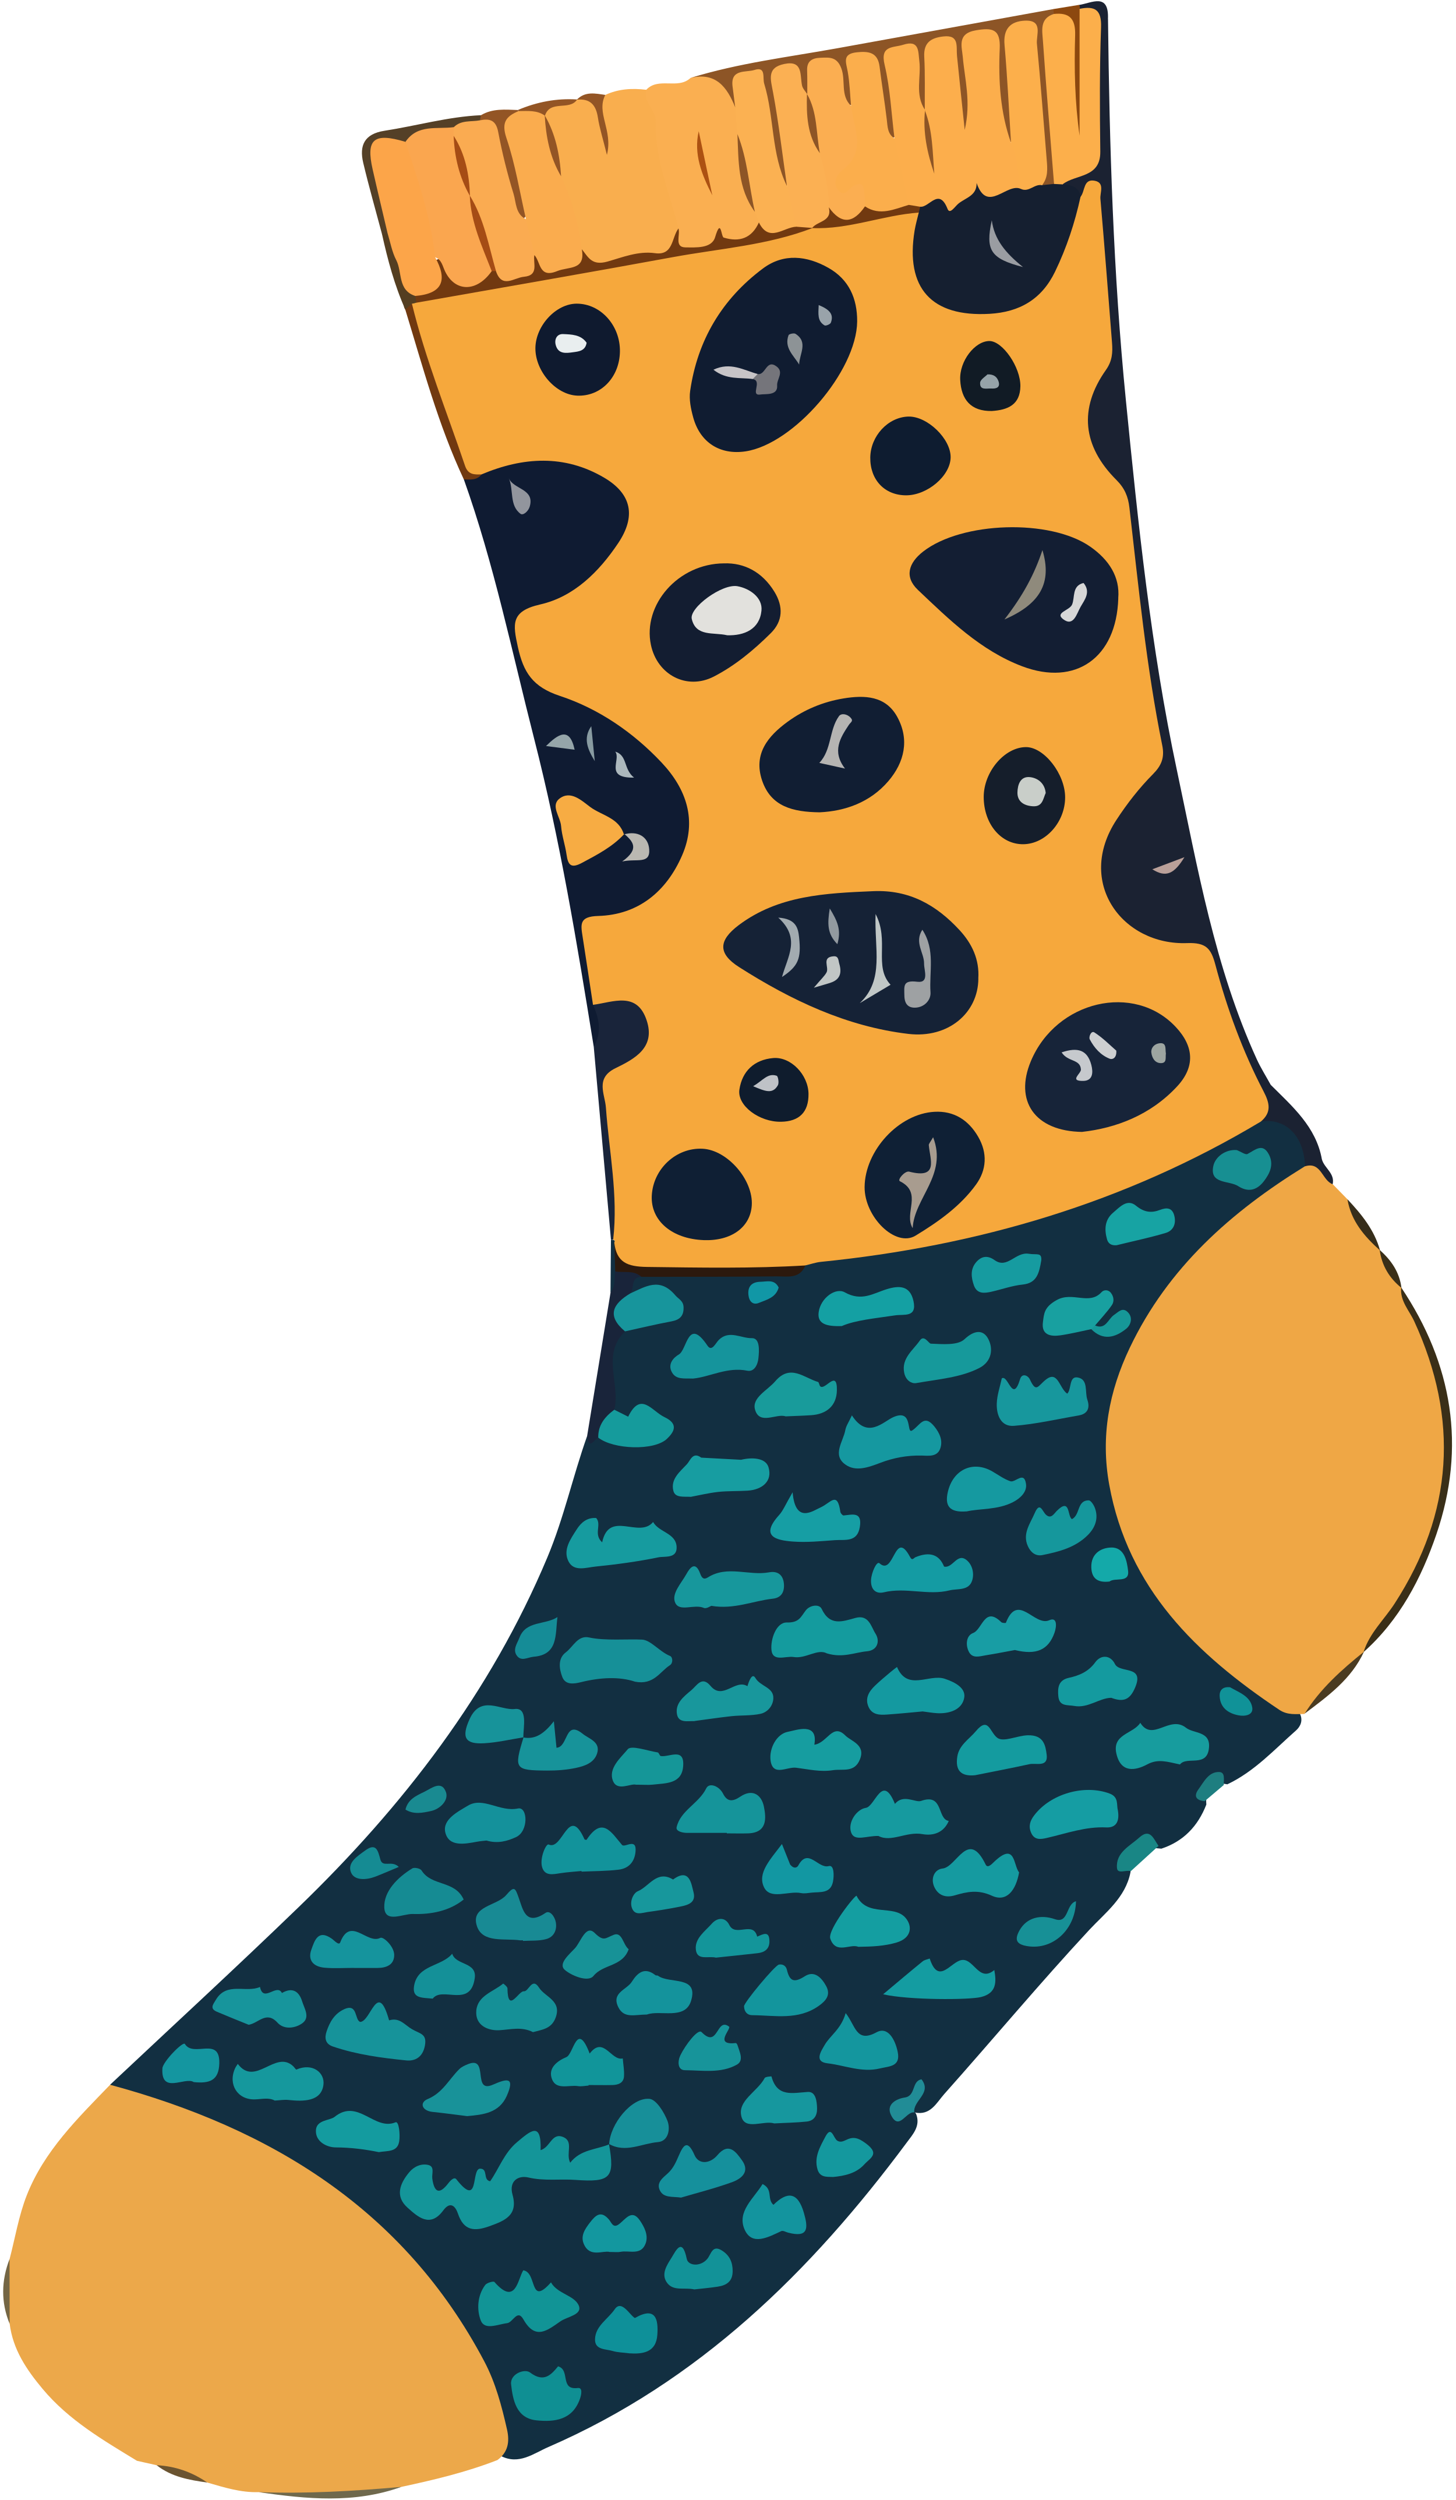 <svg width="272" height="467" viewBox="0 0 272 467" fill="none" xmlns="http://www.w3.org/2000/svg">
<path d="M20.57 389.4C32.32 378.36 44.19 367.44 55.78 356.24C75.32 337.37 91.64 316.19 102.25 290.91C105.34 283.54 107.01 275.78 109.66 268.3C110.56 268.48 111.37 267.86 112.27 267.98C115.8 268.77 119.31 269.27 122.74 267.14C120.94 262.82 115.49 268.17 114.09 263.53C112.98 258.18 111.84 252.82 116 248.11C118.58 245.96 122.17 246.06 125.03 244.47C123.34 240.64 119.55 243.51 117.47 241.52C116.61 238.75 117.86 237.45 120.51 237.11C127.99 236.95 135.47 237.05 142.94 237.05C145.48 237.05 147.93 236.94 149.99 235.2C153.89 232.89 158.37 233.51 162.58 232.83C186.99 228.89 210.36 222 231.8 209.34C232.8 208.75 233.85 208.26 234.99 207.98C241.38 207.29 245.42 211.36 244.93 217.97C239.75 223.87 232.45 227.23 227 232.85C216.58 243.6 208.22 255.35 208.59 271.2C208.87 283.17 213.61 293.37 221.51 302.23C227.75 309.22 235.32 314.61 242.83 320.07C243.45 321.32 242.99 322.45 242.11 323.23C238.03 326.83 234.32 330.91 229.28 333.29C226.16 332.66 225.14 334.23 225.36 337.07C223.8 341.08 221.11 343.94 216.96 345.31C212.22 344.83 211.36 345.48 211.19 349.71C210.27 354.46 206.47 357.28 203.5 360.47C194.21 370.47 185.48 380.95 176.41 391.13C174.93 392.8 173.83 395.2 170.89 394.59C169.91 393.94 170.25 392.98 170.31 392.09C170.11 392.34 169.84 392.54 169.72 392.81C169.11 394.21 170.68 394.12 171.13 394.82C172.03 397.1 170.54 398.66 169.38 400.22C151.47 424.35 130.5 444.9 102.45 457.07C99.64 458.29 96.95 460.48 93.56 458.74C91.85 442.46 83.38 429.66 71.89 418.87C59.38 407.12 44.9 398.36 28.27 393.45C25.47 392.62 22.3 392.32 20.56 389.39L20.57 389.4Z" fill="#122F41"/>
<path d="M92.87 459.53C87.07 461.79 81.04 463.22 74.98 464.52C66.16 466.44 57.26 466.45 48.33 465.5C45 465.61 41.87 464.62 38.73 463.71C35.68 462.32 32.36 461.71 29.26 460.47C28.04 460.2 26.81 459.92 25.59 459.65C19.25 455.78 12.84 452.06 7.96 446.22C4.94 442.6 2.41 438.86 1.81 434.07C1 430.04 1.02 426.01 1.79 421.98C2.83 418 3.5 413.88 4.99 410.08C8.23 401.79 14.53 395.66 20.57 389.41C50.61 397.53 75.46 412.66 90.48 441.09C92.59 445.09 93.73 449.43 94.72 453.81C95.24 456.13 94.91 458.08 92.88 459.54L92.87 459.53Z" fill="#ECA84A"/>
<path d="M110.92 195.52C107.79 176.21 104.63 156.89 99.77 137.92C95.63 121.73 92.29 105.33 86.65 89.54C87.25 88.32 88.43 87.73 89.45 86.97C95.4 83.89 101.8 84 108.01 85.3C119.03 87.6 121.96 96.93 114.71 105.55C111.44 109.44 107.49 112.4 102.77 114.37C100.91 115.15 98.06 115.33 98.48 118.35C98.95 121.71 98.75 125.6 102.96 127.07C108.05 128.84 112.52 131.75 116.99 134.66C120.5 136.95 123.65 139.69 126.26 142.96C134.23 152.95 130.23 166.08 117.63 171.52C110.58 174.56 110.56 174.57 111.9 182.07C112.22 183.88 112.52 185.68 112.71 187.5C113.32 190.44 114.93 193.62 110.91 195.51L110.92 195.52Z" fill="#0F1B32"/>
<path d="M206.99 3.56C207.26 27.34 207.97 51.06 210.33 74.77C212.63 97.93 215.01 121.05 219.85 143.82C223.74 162.12 226.92 180.66 234.79 197.87C235.54 199.51 236.52 201.05 237.39 202.64C241.44 206.68 245.85 210.46 246.94 216.52C247.37 218.19 249.42 219.15 248.96 221.2C246.28 221.56 245 219.76 243.79 217.85C243.64 212.23 240.19 208.74 235.54 209.5C232.74 199.92 227.77 191.12 225.35 181.4C224.84 179.35 223.44 178.45 221.37 178.29C219.55 178.15 217.75 177.8 215.99 177.25C205.22 173.87 200.94 163.18 206.44 153.33C207.74 151 208.99 148.54 210.91 146.74C214.89 142.99 215.41 138.84 214.26 133.65C211.86 122.77 211.05 111.62 209.81 100.56C209.34 96.34 208.33 92.56 205.49 89.16C200.58 83.27 200.7 76.57 203.82 69.96C205.07 67.31 206.06 64.78 205.71 61.88C204.83 54.62 204.4 47.32 203.82 40.03C203.7 38.52 203.4 37.45 201.75 37.2C200.29 36.59 198.86 35.94 198.45 34.19C205.13 29.57 203.76 22.58 203.79 16.01C203.81 12.88 203.76 9.76 203.79 6.63C203.81 4.89 203.59 3.35 201.92 2.39C201.56 1.96 201.44 1.47 201.56 0.93C203.98 0.56 207.19 -1.44 206.98 3.58L206.99 3.56Z" fill="#1B2232"/>
<path d="M113.08 17.73C115.53 16.59 118.1 16.45 120.73 16.77C122.19 17.49 123.22 18.83 123.31 20.26C123.82 28.1 127.31 35.34 127.77 43.18C127.04 46.94 124.9 48.95 120.92 49.05C118.28 49.12 115.72 49.96 113.1 50.34C110.5 50.72 108.97 49.78 107.74 47.77C105.85 42.94 105.01 37.8 103.35 32.9C103.24 29.23 101.77 25.85 101.08 22.3C101.04 21.8 101.12 21.32 101.29 20.85C102.74 18.01 105.82 19.85 107.83 18.59L107.76 18.62C110.36 17.12 111.48 18.78 112.03 20.86C112.51 22.67 112.68 24.55 113.5 25.83C113.39 23.33 109.85 20.84 113.09 17.73H113.08Z" fill="#F9AE4E"/>
<path d="M126.74 42.67C125.14 36.06 122.27 29.71 122.5 22.74C122.57 20.5 120.1 19.11 120.73 16.77C123.03 14.32 126.65 16.79 129.01 14.55C133.26 13.29 136.93 13.41 138.52 18.53C139.39 20.61 139.75 22.78 139.67 25.02C139.03 30.03 140.14 34.75 142.1 39.33C142.61 40.29 142.78 41.29 142.53 42.36C141.12 46.16 138.3 47.27 135.24 44.91C133.4 43.49 134.3 45.1 133.98 45.47C132.3 47.39 130.05 48.09 127.78 47.28C125.56 46.48 126.07 44.46 126.74 42.68V42.67Z" fill="#FAAF51"/>
<path d="M137.36 20.07C135.85 16.31 133.76 13.42 129.02 14.55C137.97 11.78 147.25 10.67 156.43 9.01C169.89 6.58 183.35 4.13 196.81 1.69C197.15 2.18 197.31 2.72 197.3 3.32C196.07 11.26 197.96 19.08 198.27 26.96C198.37 29.62 198.9 32.22 197.2 34.58C196.5 35.14 195.72 35.24 194.89 34.92C192.87 30.98 193.03 26.64 192.8 22.41C192.53 17.36 191.66 12.4 190.95 7.37C189.36 10.68 189.8 14.03 190.23 17.41C190.62 20.49 191.41 23.67 189.2 26.48C186.12 26.98 186.27 24.44 185.97 22.72C185.3 18.97 184.78 15.19 184.75 11.36C184.75 10.17 185.09 8.18 183.15 8.41C181.45 8.61 181.84 10.51 181.99 11.74C182.34 14.54 182.89 17.33 182.58 20.15C182.39 21.89 182.49 24.4 180.18 24.4C178.29 24.4 178.13 22.06 177.98 20.45C177.65 17.02 177.33 13.6 176.14 9.24C173.85 13.16 175.52 16.93 173.75 19.87C173.47 20.28 173.11 20.59 172.68 20.82C170.05 20.28 170.32 18.04 170.01 16.17C169.73 14.46 170.19 12.59 168.76 10.6C166.71 13.08 167.86 15.46 168.02 17.69C168.21 20.43 169.25 23.24 167.03 25.67C164.17 25.77 164.38 23.37 163.84 21.66C162.94 18.74 163.33 15.49 161.45 12.02C159.79 14.66 161.18 17.72 159.17 19.54C156.68 20.29 156.71 18.15 156.1 16.81C155.52 15.54 155.68 13.5 153.9 13.45C152.38 13.4 152.6 15.43 151.88 16.43C151.6 16.83 151.32 17.22 150.93 17.52C148.72 18.21 148.64 15.54 146.76 15C145.81 19.26 147.59 23.22 147.92 27.27C148.13 29.83 149.15 32.46 146.97 34.71C143.54 34.27 143.98 31.27 143.36 29.07C142.18 24.84 142.63 20.2 140.38 16.13C138.23 16.8 138.66 19.07 137.36 20.05V20.07Z" fill="#8D5526"/>
<path d="M110.92 195.52C112.46 192.89 111.96 190.29 110.78 187.7C114.46 184.6 117.57 184.42 120.41 187.14C123.38 190 124.03 194.76 120.54 197.3C114.99 201.34 114.77 206.13 115.6 212.1C116.17 216.18 116.92 220.32 116.76 224.5C116.68 226.66 116.85 228.85 115.59 230.79C115.22 231.26 114.73 231.53 114.14 231.61C113.07 219.58 111.99 207.55 110.92 195.52Z" fill="#19243A"/>
<path d="M111.76 268.53C111.02 268.8 110.08 271 109.67 268.3C111.13 259.34 112.59 250.39 114.06 241.43C114.68 239.95 113.64 238.07 115.18 236.81C117.19 236.12 119.17 235.49 119.84 238.49C117.73 238.57 118.56 240.61 117.77 241.57C117.25 243.91 116.78 246.26 116.77 248.68C112.27 253.03 115.95 258.51 114.76 263.32C114.74 265.62 113.83 267.41 111.76 268.53Z" fill="#19243A"/>
<path d="M71.36 43.72C70.18 39.28 68.91 34.86 67.85 30.39C67.09 27.15 68.09 25.01 71.8 24.43C77.81 23.5 83.7 21.8 89.82 21.52C90.14 22 90.14 22.47 89.82 22.95C88.52 24.37 86.72 24.62 84.97 24.98C81.98 25.76 78.86 26.05 75.98 27.29C70.75 28.28 70.87 28.33 71.64 33.65C72.14 37.06 74.73 40.32 72.61 43.97C72.13 44.15 71.71 44.05 71.34 43.72H71.36Z" fill="#544027"/>
<path d="M89.95 88.63C89.08 89.74 87.85 89.58 86.65 89.55C81.87 79.37 78.99 68.54 75.72 57.85C75.07 56.81 75.72 56.5 76.59 56.32C79.02 57.69 79.44 60.27 80.22 62.58C83.19 71.37 85.91 80.25 89.95 88.64V88.63Z" fill="#713910"/>
<path d="M196.87 2.61C196.83 2.31 196.81 2 196.81 1.69C198.4 1.43 199.99 1.17 201.58 0.91C201.75 1.14 201.78 1.39 201.68 1.65C203.15 2.94 203.72 4.6 203.74 6.52C203.77 11.5 203.8 16.47 203.73 21.45C203.7 23.48 203.47 26.28 201.4 26.38C199.17 26.49 198.93 23.67 198.8 21.69C198.59 18.38 198.6 15.05 198.73 11.74C198.86 8.51 198.25 5.5 196.87 2.61Z" fill="#8C480F"/>
<path d="M89.67 22.47C89.72 22.16 89.77 21.84 89.83 21.53C92 20.22 94.39 20.47 96.76 20.55C96.85 20.78 96.95 21 97.05 21.23C95.83 25.43 97.49 29.31 98.3 33.31C98.81 35.8 100.1 38.4 97.89 40.77C94.54 40.51 94.64 37.57 93.9 35.42C92.42 31.13 92.27 26.42 89.68 22.49L89.67 22.47Z" fill="#935525"/>
<path d="M76.94 56.73C76.54 57.1 76.13 57.47 75.73 57.84C73.7 53.31 72.43 48.55 71.36 43.72C71.71 43.67 72.06 43.61 72.41 43.56C76.54 46.19 76 51.18 78.12 54.82C78.26 55.3 78.27 55.78 78.15 56.26C77.86 56.71 77.46 56.87 76.94 56.74V56.73Z" fill="#543E21"/>
<path d="M113.08 17.73C111.32 21.11 114.55 24.29 113.38 28.93C112.61 25.82 111.99 23.9 111.69 21.93C111.33 19.56 110.21 18.37 107.76 18.62C109.32 17.01 111.21 17.46 113.09 17.73H113.08Z" fill="#935525"/>
<path d="M107.82 18.58C106.41 20.77 102.78 18.57 101.8 21.61C99.91 22.7 98.28 22.35 96.87 20.75C96.87 20.75 96.76 20.55 96.76 20.54C100.3 19.04 103.98 18.33 107.82 18.58Z" fill="#935525"/>
<path d="M1.78 421.97C1.78 426 1.79 430.03 1.8 434.06C0.15 430.03 0.24 426 1.78 421.97Z" fill="#756644"/>
<path d="M114.92 237.48C114.71 238.82 115.03 240.27 114.05 241.44C114.08 238.16 114.11 234.89 114.13 231.62L114.54 231.57C114.78 231.72 115.03 231.87 115.27 232.01C116.56 233.93 116.38 235.75 114.91 237.48H114.92Z" fill="#122F41"/>
<path d="M76.94 56.73C77.23 56.7 77.52 56.63 77.79 56.53C82.64 52.55 88.8 53.33 94.37 52.25C108.94 49.43 123.79 48.18 138.33 45.09C142.49 44.21 146.49 42.59 150.6 41.41C151.13 41.21 151.68 41.12 152.25 41.12C157.38 41.12 162.2 39.17 167.28 38.76C168.74 38.64 170.18 38.05 171.58 38.94C173.52 40.65 172.77 42.92 172.73 44.99C172.63 49.49 173.06 53.66 177.89 55.77C182.78 57.91 189.43 56.65 193.06 52.96C195.71 50.27 196.79 46.8 198.07 43.39C198.97 40.98 199.16 38.12 201.88 36.73C202.73 35.68 202.35 33.32 204.54 33.77C206.43 34.16 205.47 35.98 205.57 37.13C206.35 46.08 207.03 55.04 207.74 64C207.88 65.82 207.81 67.4 206.59 69.12C201.52 76.31 202.22 83.32 208.56 89.65C210.09 91.18 210.75 92.72 210.99 94.82C212.71 109.68 214.15 124.58 217.13 139.26C217.6 141.57 216.92 143.05 215.41 144.58C212.83 147.18 210.59 150.05 208.57 153.14C200.91 164.84 209.69 176.61 221.78 176.16C225.31 176.03 226.23 177.15 227.04 180.17C229.22 188.37 232.13 196.34 236.06 203.87C237.21 206.08 237.56 207.78 235.55 209.49C210.21 224.68 182.6 232.76 153.35 235.7C152.37 235.8 151.42 236.14 150.46 236.36C146.14 238.78 141.31 237.55 136.81 237.75C131.57 237.99 126.21 237.55 120.9 237.5C117.1 237.46 114.73 236.24 114.76 232.07L114.86 231.73L114.55 231.55C115.51 223.24 113.78 215.09 113.19 206.87C113.01 204.36 111.15 201.39 114.97 199.53C118.54 197.79 122.49 195.69 120.81 190.61C119 185.11 114.56 187.19 110.78 187.69C110.13 183.43 109.5 179.17 108.83 174.91C108.46 172.58 108.25 171.19 111.75 171.09C119.24 170.88 124.48 166.53 127.41 159.81C130.26 153.28 128.27 147.4 123.59 142.43C118.27 136.78 111.82 132.37 104.6 129.99C99.49 128.31 97.77 125.56 96.74 120.83C95.81 116.56 95.38 114.16 100.93 112.9C107.2 111.48 111.9 106.82 115.5 101.43C118.81 96.47 118.05 92.29 112.89 89.24C105.46 84.85 97.7 85.35 89.96 88.61C88.63 88.65 87.45 88.72 86.87 86.99C83.47 76.93 79.47 67.06 76.95 56.71L76.94 56.73Z" fill="#F6A83C"/>
<path d="M243.8 217.85C246.85 216.92 246.97 220.51 248.97 221.2C249.89 222.14 250.8 223.07 251.72 224.01C253.51 227.35 255.89 230.32 257.81 233.57L257.74 233.48C259.38 235.68 260.05 238.43 261.81 240.56L261.76 240.48C275.33 264.15 273.19 284.85 254.73 308.59L254.81 308.51C251.57 312.8 247.31 316.11 243.73 320.07L243.7 320.15C242.1 320.15 240.55 320.41 239 319.38C223.53 309.04 210.74 296.75 207.22 277.33C205.58 268.29 207.17 259.9 211.07 251.72C218.21 236.75 230 226.34 243.8 217.83V217.85Z" fill="#EFA745"/>
<path d="M113.76 400.46C114.9 406.82 114.06 407.65 107.52 407.18C104.6 406.97 101.69 407.43 98.71 406.73C96.85 406.29 95.02 407.35 95.75 409.96C96.82 413.81 94.29 414.8 91.43 415.83C88.63 416.83 86.64 416.72 85.55 413.47C85.14 412.25 84.2 410.98 82.79 412.9C80.34 416.21 78.03 414.06 76.13 412.36C73.76 410.25 74.69 407.86 76.45 405.75C77.36 404.66 78.7 404.08 80.01 404.39C81.27 404.69 80.63 406.05 80.76 406.95C81.11 409.44 82.02 410.05 83.73 407.83C84.15 407.28 84.85 406.55 85.26 407.07C89.59 412.57 88 405.3 89.63 405.08C91.28 405.03 90.14 407.19 91.57 407.43C93.25 405.02 94.2 402.12 96.59 400.13C99.05 398.07 101.17 396.09 100.99 401.62C102.81 401.1 103.06 398.3 105.18 399.16C107.25 400 105.64 402.18 106.52 403.97C108.44 401.48 111.35 401.55 113.82 400.53L113.77 400.47L113.76 400.46Z" fill="#149599"/>
<path d="M67.31 377.67C69.31 377.55 70.54 369.72 72.69 377.38C74.66 376.77 75.56 378.22 77 379.05C78.53 379.93 79.8 379.88 79.37 382.14C78.97 384.23 77.57 385.03 75.89 384.86C71.26 384.39 66.63 383.78 62.18 382.26C60.71 381.76 60.62 380.6 61.01 379.45C61.59 377.71 62.46 376.14 64.29 375.3C66.89 374.11 66.2 377.35 67.31 377.67Z" fill="#16939A"/>
<path d="M154.45 308.82C152.7 307.91 150.54 309.88 148.26 309.51C146.78 309.27 144.35 310.5 144.12 308.2C143.92 306.19 145.01 303.01 147 303.06C149.29 303.12 149.59 302.02 150.53 300.8C151.28 299.82 153.04 299.55 153.5 300.52C155.04 303.8 157.4 302.87 159.81 302.21C162.32 301.52 162.74 303.88 163.55 305.14C164.41 306.48 163.99 308.26 161.96 308.44C159.67 308.65 157.44 309.74 154.47 308.83L154.45 308.82Z" fill="#149B9E"/>
<path d="M159.15 264.38C162.06 268.9 164.99 265.55 166.87 264.71C170.64 263.05 169.26 267.9 170.39 267.2C171.87 266.28 172.6 264.03 174.56 266.46C175.55 267.69 176.19 269.11 175.63 270.62C175.05 272.18 173.39 271.91 172.17 271.88C169.49 271.82 166.88 272.31 164.48 273.23C162.19 274.1 159.84 274.96 157.9 273.54C155.42 271.74 157.53 269.27 157.92 267.11C158.06 266.33 158.57 265.62 159.15 264.37V264.38Z" fill="#1598A0"/>
<path d="M118.64 314.12C115.72 313.14 112.15 313.31 108.52 314.21C107.31 314.51 105.64 314.82 105.04 313.23C104.46 311.7 104.18 309.78 105.7 308.64C107.07 307.61 107.94 305.39 110.06 305.86C113.02 306.51 117.24 306.12 119.95 306.26C121.58 306.34 123.21 308.52 125.17 309.31C125.69 309.52 125.77 310.64 125.15 311.04C123.28 312.24 122.14 314.79 118.64 314.12Z" fill="#169098"/>
<path d="M111.39 283.56C112.45 284.83 110.81 286.55 112.49 288.09C113.79 281.96 119.41 287.45 122.01 284.29C123.09 286.23 126.26 286.34 126.4 288.92C126.52 291.18 124.2 290.65 123 290.89C119.12 291.69 115.16 292.22 111.21 292.62C109.51 292.79 107.22 293.63 106.21 291.66C105.11 289.52 106.57 287.5 107.73 285.68C108.55 284.4 109.66 283.42 111.38 283.55L111.39 283.56Z" fill="#169B9F"/>
<path d="M97.75 424.07C100.4 424.41 98.82 430.96 102.93 426.32C104.14 428.48 107.32 428.73 108.12 430.65C108.84 432.37 106.02 432.7 104.72 433.58C102.36 435.19 100.06 437.27 97.79 433.25C96.64 431.22 95.83 433.81 94.74 433.94C92.97 434.15 90.54 435.33 89.81 433.43C89.06 431.48 89.14 428.83 90.64 426.81C90.95 426.39 92.19 426.05 92.36 426.24C96.34 430.79 96.71 425.75 97.75 424.07Z" fill="#119496"/>
<path d="M187.16 257.45C188.36 256.73 189.17 262.25 190.57 257.59C190.92 256.44 192.03 256.87 192.41 257.69C193.59 260.24 193.88 258.88 195.39 257.69C197.64 255.92 197.86 259.26 199.37 260.32C200.2 259.54 199.67 257.03 201.29 257.29C203.36 257.62 202.63 259.99 203.13 261.45C203.64 262.92 203.25 264.09 201.51 264.39C197.48 265.08 193.47 266.02 189.41 266.33C186.97 266.52 186.14 264.29 186.21 262.16C186.26 260.58 186.82 259.01 187.15 257.45H187.16Z" fill="#17979D"/>
<path d="M176.37 292.62C178.03 292.99 178.82 289.89 180.64 291.46C181.66 292.34 182.01 293.88 181.63 295.16C181.02 297.2 178.88 296.69 177.4 297.06C173.37 298.07 169.22 296.43 165.12 297.42C163.55 297.8 162.64 296.82 162.72 295.12C162.79 293.76 163.78 291.52 164.3 292C167.06 294.5 167.11 285.41 170 290.81C170.43 291.62 170.66 291.02 171.04 290.86C173.68 289.773 175.453 290.357 176.36 292.61L176.37 292.62Z" fill="#149BA3"/>
<path d="M132.88 299.95C132.73 300 131.95 300.54 131.49 300.34C129.69 299.56 126.97 301.15 126.15 299.4C125.36 297.7 127.27 295.75 128.22 294.03C128.91 292.77 129.93 291.51 130.82 293.97C131.1 294.73 131.46 295.13 132.24 294.64C135.89 292.32 139.9 294.39 143.68 293.69C145.3 293.39 146.29 294.19 146.44 295.78C146.58 297.25 146.05 298.44 144.35 298.62C140.68 299.02 137.15 300.67 132.88 299.95Z" fill="#17979C"/>
<path d="M108.63 349.48C107.31 349.61 105.99 349.69 104.68 349.89C103.34 350.09 101.83 350.48 101.29 348.82C100.75 347.16 102.01 344.29 102.5 344.53C105.13 345.78 106.2 336.87 109.19 343.56C109.22 343.64 109.55 343.69 109.58 343.65C112.52 339.18 114.19 342.24 116.2 344.61C116.71 345.21 119 343.14 118.72 345.91C118.53 347.83 117.4 349.01 115.58 349.23C113.28 349.51 110.95 349.49 108.64 349.6C108.64 349.56 108.64 349.52 108.63 349.47V349.48Z" fill="#12939B"/>
<path d="M172.32 319.68C170.25 319.87 167.96 320.1 165.66 320.26C164.31 320.36 162.92 320.31 162.26 318.84C161.54 317.23 162.33 315.95 163.45 314.87C164.39 313.96 165.41 313.13 166.41 312.28C166.78 311.96 167.18 311.68 167.57 311.37C169.53 315.97 173.55 312.61 176.48 313.57C178.52 314.24 180.44 315.35 180.13 317.11C179.74 319.36 177.35 320.15 175 320C174.18 319.95 173.37 319.8 172.32 319.67V319.68Z" fill="#1499A0"/>
<path d="M164.08 342.94C161.94 342.87 159.65 344.03 159.02 342.33C158.3 340.4 160.06 337.93 161.74 337.69C163.5 337.43 164.8 331.08 167.19 336.95C168.75 335.02 171.02 336.77 172.07 336.39C176.3 334.88 175.02 339.77 177.24 340.13C176.3 342.34 174.33 342.95 172.32 342.59C169.32 342.05 166.49 344.2 164.09 342.93L164.08 342.94Z" fill="#169A9F"/>
<path d="M220.43 329.58C218.07 329.08 216.36 328.47 214.33 329.56C212.09 330.76 209.37 331.22 208.55 327.53C207.74 323.87 211.73 323.87 213.02 321.8C215.32 325.45 218.48 320.29 221.56 322.72C223 323.86 226.11 323.3 225.86 326.4C225.55 330.28 221.72 327.93 220.43 329.58Z" fill="#179C9E"/>
<path d="M208.83 338.14C209.16 340.08 208.62 341.43 206.67 341.34C202.79 341.15 199.22 342.47 195.54 343.31C194.42 343.57 193.22 343.76 192.61 342.3C192.1 341.08 192.44 340.09 193.19 339.1C196.26 335.03 202.63 333.24 207.33 335.03C209.03 335.68 208.56 337.13 208.83 338.14Z" fill="#159DA3"/>
<path d="M164.99 372.5C167.89 370.07 170.11 368.19 172.36 366.36C172.71 366.07 173.24 366 173.68 365.83C175.23 370.59 177.33 366.94 179.27 366.21C181.84 365.24 182.73 370.51 185.75 367.98C186.16 370.27 186.17 372.29 183.27 373.02C181.06 373.58 169.74 373.61 164.99 372.51V372.5Z" fill="#149CA1"/>
<path d="M135.78 342.36C133.31 342.36 130.84 342.36 128.37 342.36C127.51 342.36 126.23 342.07 126.4 341.31C127.12 338.15 130.54 336.9 131.94 334.03C132.48 332.92 134.33 333.56 135.08 335.04C135.89 336.64 136.93 336.51 138.3 335.59C140.58 334.05 142.25 335.25 142.7 337.42C143.15 339.62 143.35 342.33 139.76 342.45C138.43 342.49 137.11 342.45 135.78 342.45C135.78 342.42 135.78 342.39 135.78 342.36Z" fill="#15949A"/>
<path d="M170.99 258.36C170.4 258.43 169.22 257.97 168.91 256.38C168.39 253.7 170.58 252.2 171.84 250.39C172.65 249.22 173.49 250.97 173.89 250.98C176.03 251.06 178.9 251.35 180.18 250.15C182.05 248.39 183.65 248.38 184.55 249.97C185.6 251.83 185.34 254.3 182.94 255.53C179.49 257.29 175.64 257.57 170.99 258.37V258.36Z" fill="#16999B"/>
<path d="M182.16 331.59C179.5 331.86 178.43 330.68 178.84 328.09C179.18 325.94 181.05 324.86 182.29 323.38C184.66 320.54 184.88 323.5 186.29 324.59C187.45 325.49 189.97 324.19 191.99 324.13C194.99 324.04 195.31 326.03 195.53 327.74C195.84 330.19 193.55 329.25 192.29 329.53C188.92 330.27 185.54 330.91 182.16 331.59Z" fill="#149B9F"/>
<path d="M129.48 257.5C127.76 257.44 126.31 257.74 125.52 256.32C124.66 254.77 125.86 253.55 126.82 253C128.38 252.09 128.5 245.9 132.17 251.36C132.99 252.58 133.7 250.83 134.31 250.25C136.24 248.38 138.45 250 140.45 249.95C141.98 249.91 141.84 252.24 141.68 253.72C141.55 254.98 140.86 256.29 139.6 256.03C135.86 255.27 132.59 257.21 129.47 257.5H129.48Z" fill="#15949C"/>
<path d="M138.99 374.77C138.96 374.05 144.79 367.08 145.51 366.96C146.31 366.82 146.84 367.26 147 367.92C147.52 370.11 148.36 370.41 150.35 369.14C152.14 367.99 153.48 369.41 154.32 370.94C155.22 372.58 154.38 373.65 152.99 374.65C149.11 377.42 144.74 376.44 140.5 376.41C139.6 376.41 139.03 375.76 139 374.78L138.99 374.77Z" fill="#13959D"/>
<path d="M99.55 379.57C97.43 378.5 95.38 379.1 93.27 379.22C91.24 379.34 88.72 378.37 88.98 375.54C89.24 372.74 92.16 372.04 94 370.51C94.02 370.49 94.79 371.08 94.8 371.39C94.86 376.25 96.88 371.84 97.86 371.95C98.77 372.05 99.38 369.21 100.7 371.27C101.83 373.03 104.94 373.68 103.82 376.82C103.04 379 101.26 379.1 99.56 379.58L99.55 379.57Z" fill="#159097"/>
<path d="M129.12 279.59C127.7 279.51 126.15 279.82 125.8 278.49C125.22 276.27 127.04 274.89 128.34 273.48C128.97 272.79 129.42 271.1 131 272.27L138.44 272.67C140.44 272.18 143.01 272.27 143.56 274.04C144.36 276.65 142.41 278.27 139.63 278.44C137.82 278.55 135.99 278.48 134.18 278.67C132.39 278.87 130.62 279.3 129.11 279.58L129.12 279.59Z" fill="#179DA1"/>
<path d="M129.76 321.48C128.48 321.43 126.75 321.91 126.46 320.16C126.12 318.14 127.75 316.88 129.15 315.71C130.18 314.85 131.12 312.97 132.73 314.9C135.04 317.67 137.35 313.53 139.63 314.96C139.88 314.1 140.5 312.35 141.12 313.43C142.05 315.03 144.56 315.15 144.47 317.24C144.41 318.63 143.4 319.83 142.07 320.12C140.31 320.5 138.45 320.37 136.65 320.56C134.35 320.81 132.06 321.16 129.76 321.46V321.48Z" fill="#18979C"/>
<path d="M160.33 363.64C158.82 363 156.15 365.13 155.11 362.12C154.54 360.48 159.85 353.78 160.02 354.12C162.06 358.2 167.01 355.62 169.21 358.28C170.48 359.81 170.3 362.01 167.49 362.84C165.22 363.51 162.95 363.61 160.33 363.64Z" fill="#149EA1"/>
<path d="M152.13 325.89C154.56 325.57 155.52 321.75 157.92 324.17C158.99 325.25 161.74 325.88 160.65 328.62C159.63 331.19 157.43 330.36 155.59 330.65C153.26 331.02 151.01 330.48 148.73 330.19C147.01 329.97 144.37 331.92 143.95 328.82C143.66 326.61 145.06 323.86 147.22 323.47C148.72 323.2 152.89 321.57 152.13 325.89Z" fill="#169DA0"/>
<path d="M190.38 349.74C189.79 353.11 188.04 355.36 185.3 354.1C182.7 352.91 180.68 353.35 178.35 354.03C176.76 354.5 175.36 354.12 174.58 352.55C173.75 350.85 174.61 349.16 176.07 349.02C178.73 348.77 180.85 341.52 184.13 348.27C184.5 349.04 185.27 348.19 185.68 347.8C189.75 343.89 189.28 348.45 190.38 349.73V349.74Z" fill="#159AA0"/>
<path d="M51.33 392.36C50.21 391.75 48.95 392.1 47.64 392.14C44.35 392.25 42.56 389.31 43.91 386.35C44.04 386.05 44.25 385.79 44.42 385.51C47.7 389.87 51.45 382.82 54.77 385.94C54.99 386.15 55.28 386.61 55.37 386.57C58.41 385.25 60.73 387.17 60.42 389.44C60 392.56 56.69 392.55 53.92 392.25C53.11 392.16 52.28 392.31 51.33 392.36Z" fill="#15989D"/>
<path d="M104.25 442C106.6 442.67 104.52 446.48 107.94 446.05C108.87 445.93 108.63 447.23 108.35 448.05C106.96 452.06 103.59 452.43 100.22 452.09C96.41 451.7 95.81 448.24 95.48 445.38C95.25 443.42 97.99 442.37 99.03 443.16C101.64 445.14 103 443.52 104.25 442.01V442Z" fill="#0F8F93"/>
<path d="M189.63 308.2C188.24 308.45 186.18 308.86 184.09 309.2C182.99 309.38 181.66 309.85 180.99 308.52C180.34 307.23 180.51 305.51 181.78 305.03C183.53 304.37 183.92 299.92 187.05 303C187.22 303.17 187.88 303.19 187.91 303.12C190.17 297.34 193.24 303.88 196.02 302.64C197.52 301.97 197.41 303.77 197 304.96C195.86 308.21 193.58 309.19 189.62 308.21L189.63 308.2Z" fill="#189DA4"/>
<path d="M146.76 264.56C145.06 263.96 141.89 266.26 141.05 263.3C140.41 261.07 143.37 259.71 144.82 258.01C147.64 254.7 150.18 257.36 152.81 258.13C153.02 258.19 153.03 258.76 153.25 258.96C154.15 259.75 156.42 255.66 156.34 259.72C156.28 262.58 154.43 264.14 151.56 264.34C150.08 264.44 148.6 264.48 146.76 264.56Z" fill="#189B9B"/>
<path d="M46.47 378.21C44.53 377.42 42.54 376.63 40.56 375.79C39.15 375.19 39.75 374.48 40.33 373.53C42.37 370.11 45.94 372.31 48.57 371.14C49.2 374.18 51.72 370.38 52.67 372.27C54.6 371.14 55.86 371.93 56.44 373.82C56.85 375.16 58 376.83 56.46 377.93C55.11 378.89 53.05 379.14 51.85 377.82C49.76 375.52 48.3 377.91 46.47 378.2V378.21Z" fill="#17959C"/>
<path d="M87.31 395.27C85.07 394.99 82.95 394.7 80.82 394.48C78.78 394.27 78.33 392.73 79.89 392.08C82.71 390.91 83.87 388.4 85.78 386.51C86.23 386.06 86.88 385.77 87.49 385.53C91.39 384.01 88.15 391.13 92.09 389.39C94.62 388.28 96.28 387.83 94.68 391.47C93.25 394.71 90.21 395 87.31 395.26V395.27Z" fill="#189299"/>
<path d="M180.56 282.31C177.31 282.57 176.49 281.22 177.06 278.71C178.02 274.48 181.78 272.74 185.41 274.86C186.51 275.5 187.57 276.28 188.75 276.68C189.68 276.99 191.31 274.69 191.67 277.17C191.89 278.66 190.62 279.87 189.24 280.58C186.36 282.06 183.11 281.74 180.56 282.32V282.31Z" fill="#1599A0"/>
<path d="M148.07 278.74C148.58 284.72 151.88 282.19 153.29 281.57C155.16 280.74 156.43 278.42 156.99 282.4C157.03 282.66 157.4 283.08 157.59 283.07C159.22 282.93 161.09 282.28 160.63 285.2C160.17 288.14 157.86 287.55 155.99 287.68C153.36 287.87 150.7 288.14 148.09 287.94C144.92 287.7 141.96 286.96 145.55 282.99C146.3 282.16 146.73 281.04 148.07 278.74Z" fill="#169EA4"/>
<path d="M127.21 410.48C125.58 410.26 124 410.56 123.3 409.19C122.52 407.68 123.86 406.78 124.8 405.91C125.81 404.98 126.29 403.82 126.83 402.59C127.64 400.74 128.41 399.48 129.76 402.57C130.54 404.36 132.65 404.18 134.01 402.57C136.16 400.03 137.51 401.99 138.6 403.5C140.17 405.66 138.5 406.97 136.74 407.61C133.52 408.77 130.19 409.61 127.21 410.49V410.48Z" fill="#15909C"/>
<path d="M157.99 376.03C159.84 378.36 159.93 381.68 163.74 379.61C165.92 378.42 167.25 381.07 167.7 383.25C168.28 386.05 166.14 385.93 164.37 386.36C160.99 387.18 157.83 385.78 154.58 385.4C152 385.1 153.43 383.08 154.05 381.99C155.1 380.17 157.11 379.05 157.98 376.03H157.99Z" fill="#14969E"/>
<path d="M90.89 343.79C90.42 343.85 89.76 343.89 89.11 344.01C86.8 344.44 83.86 345.02 83.19 342.28C82.6 339.83 85.64 338.35 87.4 337.28C90.25 335.55 93.34 338.51 96.77 337.8C98.59 337.42 98.79 342.05 96.4 343.15C94.76 343.91 92.96 344.41 90.88 343.79H90.89Z" fill="#14919B"/>
<path d="M157.26 247.69C154.33 247.8 152.63 247.26 152.94 245.09C153.31 242.42 156.12 240.44 157.81 241.39C160.96 243.16 163.13 241.58 165.67 240.8C167.99 240.09 170.01 240.1 170.65 243.02C171.33 246.15 168.88 245.45 167.24 245.69C163.54 246.25 159.8 246.58 157.26 247.69Z" fill="#14A0A3"/>
<path d="M97.67 362.41C97.51 362.41 97.34 362.46 97.18 362.43C94.27 362.02 90.14 362.99 89.09 359.76C87.87 355.99 92.8 356.04 94.56 353.98C96.12 352.16 96.25 352.66 96.91 354.5C97.69 356.65 98.18 359.84 101.92 357.3C102.73 356.75 103.64 357.99 103.83 359.04C104.1 360.53 103.45 361.8 102.07 362.19C100.69 362.58 99.15 362.45 97.68 362.54C97.68 362.49 97.68 362.45 97.68 362.4L97.67 362.41Z" fill="#188A94"/>
<path d="M200.27 283.75C201.83 282.93 201.16 280.24 203.39 280.25C203.79 280.25 204.36 281.14 204.56 281.72C205.25 283.65 204.58 285.36 203.23 286.72C200.91 289.06 197.83 289.85 194.73 290.47C193.43 290.73 192.5 289.91 192 288.76C190.98 286.45 192.45 284.6 193.28 282.67C194.28 280.34 194.71 282.33 195.43 282.96C196.37 283.78 196.91 282.73 197.42 282.22C200 279.64 199.36 283.26 200.26 283.75H200.27Z" fill="#15979C"/>
<path d="M70.76 401.99C68.28 401.48 65.55 401.12 62.72 401.11C61.11 401.11 58.88 400.07 59.02 397.87C59.14 395.94 61.64 396.1 62.5 395.41C66.89 391.86 69.93 398.07 73.89 396.42C74.52 396.16 74.78 398.67 74.58 399.96C74.26 402.01 72.48 401.71 70.77 401.99H70.76Z" fill="#149B9F"/>
<path d="M207.6 317.13C205.36 317.16 203.29 319.12 200.68 318.65C199.39 318.42 197.89 318.78 197.71 316.85C197.56 315.26 197.71 313.83 199.66 313.4C201.62 312.97 203.32 312.27 204.62 310.48C205.65 309.06 207.43 309.09 208.28 310.81C209.18 312.63 213.88 310.95 212.05 315.23C211.11 317.43 209.95 318.02 207.6 317.13Z" fill="#149A9F"/>
<path d="M97.77 324.54C100.11 324.97 101.74 323.7 103.47 321.51C103.68 323.63 103.82 325.05 103.96 326.46C106.2 326.34 105.47 321.11 108.88 323.87C110.03 324.8 112.25 325.36 111.54 327.54C110.97 329.29 109.21 329.88 107.61 330.22C105.84 330.6 103.99 330.73 102.18 330.72C96.14 330.68 95.99 330.44 97.81 324.5L97.78 324.54H97.77Z" fill="#17939A"/>
<path d="M86.63 354.8C83.98 356.94 80.58 357.62 77.11 357.51C75.27 357.45 71.91 359.31 71.79 356.28C71.68 353.29 74.25 350.68 77.03 348.99C77.41 348.76 78.52 349 78.75 349.37C80.64 352.4 84.96 351.15 86.62 354.81L86.63 354.8Z" fill="#158B93"/>
<path d="M144.61 396.62C142.65 396.03 139.26 397.94 138.53 395.43C137.65 392.39 141.51 390.71 142.85 388.15C142.99 387.89 144.11 387.83 144.12 387.85C145.17 391.78 148.02 390.93 150.92 390.75C152.4 390.66 152.61 392.49 152.64 393.85C152.66 395.19 152.05 396.14 150.71 396.28C148.75 396.49 146.76 396.51 144.61 396.63V396.62Z" fill="#16979E"/>
<path d="M109.96 389.56C109.3 389.6 108.62 389.76 107.98 389.66C106.28 389.4 103.9 390.46 103.11 388.34C102.35 386.33 104.02 384.99 105.81 384.24C107.18 383.66 107.76 377.33 110.16 383.58C112.76 380.19 114.16 385.02 116.34 384.49C116.43 385.62 116.65 386.76 116.57 387.87C116.48 389.08 115.49 389.43 114.42 389.46C112.93 389.49 111.44 389.46 109.95 389.46C109.95 389.49 109.95 389.53 109.95 389.56H109.96Z" fill="#11959A"/>
<path d="M120.85 376.29C118.58 376.29 116.58 377.1 115.5 374.9C114.17 372.2 117.08 371.68 118.03 370.17C119.07 368.52 120.4 367.32 122.44 368.94C122.55 369.03 122.8 368.95 122.92 369.04C125.06 370.63 130.59 368.92 129.09 373.76C127.97 377.37 123.3 375.38 120.86 376.29H120.85Z" fill="#14939C"/>
<path d="M111.76 268.53C111.71 266.19 113 264.62 114.76 263.32C115.62 263.75 116.49 264.18 117.35 264.62C119.72 259.78 121.77 263.59 124.15 264.71C126.89 266 125.86 267.55 124.6 268.75C122.21 271.03 114.58 270.75 111.76 268.53Z" fill="#159B9C"/>
<path d="M66.07 367.58C64.24 367.58 62.41 367.71 60.6 367.54C58.63 367.36 57.42 366.21 58.17 364.15C58.76 362.52 59.4 360.29 61.99 362.13C62.48 362.48 63.31 363.46 63.56 362.81C65.48 357.86 68.59 363.25 71.04 361.97C71.6 361.68 73.6 363.53 73.64 365.11C73.68 366.96 72.24 367.58 70.56 367.59C69.07 367.6 67.57 367.59 66.08 367.59V367.56L66.07 367.58Z" fill="#15949D"/>
<path d="M116.77 248.69C113.28 245.78 114.47 243.54 117.77 241.58C120.6 240.32 123.25 238.51 126.16 241.95C126.76 242.66 127.67 242.96 127.7 244.19C127.74 245.83 126.98 246.53 125.42 246.82C122.52 247.36 119.65 248.05 116.77 248.68V248.69Z" fill="#17959C"/>
<path d="M142.46 407.95C144.47 408.96 143.23 410.74 144.49 411.84C147.04 409.31 149.03 409.37 150.17 413.31C151 416.18 151.06 418.03 147.23 417.03C146.8 416.92 146.27 416.6 145.96 416.74C143.56 417.86 140.49 419.57 139.11 416.47C137.6 413.09 140.84 410.63 142.46 407.95Z" fill="#13949E"/>
<path d="M117.49 439.56C116.42 439.42 115.4 439.42 114.47 439.14C113.16 438.74 111.1 438.98 111.16 436.93C111.22 434.46 113.58 433.18 114.84 431.34C115.75 430 116.82 431.17 117.62 432.05C117.94 432.4 118.51 433.03 118.64 432.96C122.53 430.73 123 433.28 122.8 436.11C122.57 439.45 120.06 439.74 117.49 439.57V439.56Z" fill="#0E9099"/>
<path d="M146.08 344.45C146.79 346.22 147.27 347.43 147.61 348.28C148.35 349.17 148.92 348.82 149.12 348.47C150.98 345.02 152.8 349.11 154.82 348.56C155.85 348.28 155.83 350.38 155.61 351.48C155.16 353.75 153.21 353.35 151.62 353.52C150.96 353.59 150.27 353.73 149.63 353.6C147.28 353.14 143.88 354.94 142.72 352.5C141.45 349.84 143.91 347.33 146.07 344.45H146.08Z" fill="#1297A2"/>
<path d="M203.85 248.27C201.92 248.67 200 249.15 198.05 249.43C196.25 249.68 194.52 249.36 194.83 246.98C195.04 245.35 195.05 244.16 197.38 242.85C200.38 241.15 203.47 243.9 205.79 241.35C206.18 240.92 207.01 240.82 207.53 241.49C208.1 242.22 208.17 243.13 207.7 243.8C206.76 245.14 205.63 246.33 204.57 247.59C204.53 248.03 204.29 248.26 203.85 248.28V248.27Z" fill="#18A0A0"/>
<path d="M129.73 427.64C127.89 427.2 125.73 428.08 124.54 426.29C123.47 424.68 124.63 423.04 125.46 421.7C126.23 420.46 127.44 417.77 128.3 421.95C128.56 423.23 130.83 423.45 132.1 421.97C132.88 421.06 133.04 419.16 134.96 420.43C136.33 421.33 136.88 422.6 136.87 424.24C136.86 426.17 135.7 426.87 134.09 427.12C132.62 427.35 131.12 427.47 129.74 427.63L129.73 427.64Z" fill="#129298"/>
<path d="M118.77 333.35C117.78 333.11 115.32 334.64 114.52 332.67C113.56 330.31 115.97 328.32 117.27 326.74C117.94 325.93 120.93 327.03 122.87 327.33C123.09 327.36 123.23 327.98 123.45 328.01C125.06 328.25 127.92 326.32 127.62 329.95C127.35 333.26 124.33 333.07 121.92 333.35C121.11 333.44 120.28 333.36 118.77 333.36V333.35Z" fill="#159698"/>
<path d="M113.8 400.52C113.97 396.73 118 391.72 121.33 392.04C122.6 392.16 124.04 394.5 124.68 396.12C125.26 397.59 124.92 399.95 122.9 400.12C119.88 400.37 116.85 402.22 113.76 400.46L113.81 400.52H113.8Z" fill="#178F99"/>
<path d="M194.53 235.37C194.13 237.86 193.68 239.67 191.04 239.94C189.09 240.14 187.18 240.83 185.25 241.27C183.9 241.58 182.51 241.74 181.93 240.07C181.43 238.63 181.24 237.1 182.32 235.81C183.3 234.64 184.46 234.41 185.81 235.38C188.2 237.09 189.7 233.78 192.2 234.19C193.69 234.43 194.61 233.89 194.53 235.37Z" fill="#169BA0"/>
<path d="M208.61 232.59C208.22 232.62 207.14 232.7 206.8 231.47C206.29 229.64 206.37 227.84 207.96 226.5C209.19 225.47 210.56 223.85 212.22 225.21C213.73 226.45 215.08 226.62 216.72 225.99C217.99 225.5 219.01 225.59 219.38 227.1C219.75 228.58 219.2 229.86 217.79 230.29C214.97 231.14 212.07 231.74 208.61 232.59Z" fill="#17A3A3"/>
<path d="M136.24 378.57C136.42 379.22 133.41 382.06 137.48 381.62C137.56 381.62 137.72 381.85 137.77 382C138.15 383.25 139.03 384.87 137.66 385.65C134.67 387.33 131.22 386.71 127.97 386.69C126.52 386.69 126.59 384.95 127.11 383.89C128.03 381.99 130.39 378.88 131.06 379.57C134.24 382.82 133.79 376.63 136.25 378.59L136.24 378.57Z" fill="#17949A"/>
<path d="M113.87 420.63C112.58 420.34 110.21 421.71 109.09 419.21C108.39 417.65 109.26 416.37 110.22 415.13C111.28 413.76 112.26 412.84 113.75 414.57C114.24 415.14 114.52 416.26 115.59 415.48C116.84 414.58 118.01 412.5 119.55 414.77C120.32 415.91 121.17 417.46 120.63 419C119.78 421.39 117.55 420.28 115.89 420.62C115.41 420.72 114.9 420.64 113.87 420.64V420.63Z" fill="#13979F"/>
<path d="M80.85 373.32C78.77 373.13 76.99 373.29 77.35 370.97C77.99 366.96 82.46 367.37 84.48 364.93C85.15 367.14 89.12 366.42 88.69 369.5C87.9 375.17 82.61 370.95 80.84 373.32H80.85Z" fill="#149098"/>
<path d="M114.76 232.08C115.17 235.81 117.18 236.6 120.89 236.65C130.76 236.78 140.61 236.96 150.46 236.37C149.37 238.99 146.99 238.38 145 238.41C136.61 238.51 128.22 238.48 119.84 238.5C118.4 237.19 116.57 237.79 114.93 237.48C114.88 235.68 114.82 233.88 114.77 232.09L114.76 232.08Z" fill="#2C190D"/>
<path d="M117.44 364.11C116.27 367.38 112.67 366.85 110.87 369.08C109.85 370.35 106.64 368.97 105.49 367.93C104.23 366.78 106.38 365.03 107.4 363.92C108.49 362.74 109.44 359.43 111.08 361.04C112.81 362.75 113.1 361.99 114.68 361.39C116.25 360.8 116.38 363.25 117.44 364.09V364.11Z" fill="#179297"/>
<path d="M133.78 365.67C132.37 365.29 130.26 366.28 130 364.21C129.73 362.08 131.71 360.75 132.98 359.31C133.98 358.18 135.48 358.01 136.25 359.57C137.41 361.91 140.71 358.71 141.45 361.74C142.51 361.31 143.75 360.52 143.74 362.65C143.74 364.06 142.82 364.69 141.53 364.83C138.92 365.13 136.3 365.39 133.77 365.66L133.78 365.67Z" fill="#13959A"/>
<path d="M97.8 324.51C95.35 324.9 92.91 325.48 90.44 325.62C86.94 325.82 86.13 324.6 87.73 321.1C89.83 316.51 93.51 319.53 96.15 319.22C98.64 318.92 97.77 322.5 97.76 324.55L97.79 324.51H97.8Z" fill="#17939A"/>
<path d="M36.18 388.9C34.54 387.86 30.04 391.29 30.34 386.34C30.41 385.11 34.19 381.24 34.54 381.79C36.14 384.39 41.09 380.29 40.97 385.39C40.89 388.62 39.16 389.21 36.19 388.91L36.18 388.9Z" fill="#1496A0"/>
<path d="M231.04 214.82C231.87 215.14 232.67 215.75 233.05 215.55C234.49 214.8 235.9 213.38 237.07 215.69C237.99 217.51 237.26 219.17 236.06 220.7C234.7 222.43 233.08 222.69 231.32 221.56C229.6 220.45 225.91 221.25 226.67 217.77C227.04 216.07 228.96 214.65 231.04 214.82Z" fill="#178F92"/>
<path d="M155.56 406.63C154.4 406.6 153.18 406.72 152.73 405.24C152.02 402.92 153.24 400.92 154.19 399.11C155.34 396.92 155.69 399.4 156.41 399.85C157.79 400.7 158.61 398.29 161.13 399.93C164.7 402.25 162.64 402.98 161.44 404.31C159.93 405.97 157.76 406.44 155.57 406.64L155.56 406.63Z" fill="#14989E"/>
<path d="M125.73 351.08C128.83 348.78 129.16 351.95 129.55 353.41C130.17 355.69 128.03 355.94 126.4 356.26C124.61 356.61 122.81 356.89 121 357.14C119.9 357.3 118.55 357.88 118.03 356.32C117.62 355.1 118.33 353.6 119.17 353.25C121.28 352.37 122.73 349.23 125.73 351.07V351.08Z" fill="#17979C"/>
<path d="M201.01 355.13C200.89 360.43 196.71 364.24 192.02 363.53C189.97 363.22 189.42 362.44 190.45 360.58C191.8 358.16 194.41 357.56 197.07 358.48C199.69 359.39 199.1 355.63 201.01 355.13Z" fill="#179096"/>
<path d="M104.14 302.05C103.71 305.32 104.32 309.09 99.69 309.46C98.58 309.55 97.35 310.45 96.51 309.19C95.76 308.06 96.64 306.95 97.04 305.9C98.27 302.66 101.82 303.58 104.14 302.05Z" fill="#158C97"/>
<path d="M207.27 295.41C205.09 295.67 203.93 294.86 203.87 292.76C203.8 290.2 205.68 289.08 207.64 289.06C210.13 289.03 210.54 291.76 210.74 293.39C211.04 295.77 208.28 294.59 207.27 295.41Z" fill="#14A9A9"/>
<path d="M74.5 348.72C72.77 349.44 71.45 350.02 70.1 350.54C68.45 351.17 66.27 351.29 65.61 349.83C64.75 347.94 66.83 346.67 68.24 345.64C70.29 344.13 70.62 345.72 71.05 347.31C71.5 348.96 73.15 347.37 74.51 348.73L74.5 348.72Z" fill="#158B93"/>
<path d="M216.43 344.79C214.7 346.36 212.98 347.94 211.25 349.51C210.38 349.22 208.78 350.11 208.67 348.95C208.39 346.03 211.06 344.83 212.83 343.23C214.89 341.37 215.53 343.55 216.43 344.79Z" fill="#198685"/>
<path d="M75.75 338C76.2 336.07 77.81 335.4 79.24 334.7C80.58 334.05 82.49 332.44 83.31 334.75C83.85 336.26 82.24 337.91 80.51 338.28C79 338.6 77.31 338.99 75.74 338H75.75Z" fill="#198A91"/>
<path d="M170.84 394.58C169.29 394.25 167.99 398.12 166.47 395.1C165.47 393.12 167.36 392.04 169.03 391.79C171.14 391.47 170.26 388.73 172.15 388.39C174.19 391.02 170.45 392.38 170.81 394.62L170.84 394.58Z" fill="#218C96"/>
<path d="M229.81 315.17C231.44 316.12 233.62 316.83 233.94 318.97C234.15 320.4 232.51 320.63 231.36 320.4C229.45 320.03 227.96 319 227.85 316.84C227.79 315.68 228.45 315.01 229.81 315.16V315.17Z" fill="#109298"/>
<path d="M203.85 248.27C204.09 248.04 204.33 247.81 204.57 247.58C206.57 248.44 207 246.36 208.12 245.61C208.95 245.05 209.68 244.13 210.66 245.07C211.72 246.1 211.24 247.5 210.41 248.18C208.36 249.84 206.07 250.5 203.86 248.27H203.85Z" fill="#169798"/>
<path d="M145.46 240.51C144.94 242.39 143.21 242.77 141.78 243.36C140.66 243.83 139.95 243.09 139.82 241.91C139.63 240.25 140.49 239.45 142.06 239.42C143.28 239.4 144.71 238.89 145.47 240.51H145.46Z" fill="#1197A6"/>
<path d="M228.61 333.42C227.42 334.43 226.23 335.44 225.05 336.44C223.53 336.3 222.91 335.57 223.88 334.23C224.9 332.84 225.77 330.93 227.77 330.99C228.96 331.03 228.57 332.5 228.62 333.41L228.61 333.42Z" fill="#1E7E80"/>
<path d="M254.73 308.59C255.84 305.02 258.62 302.5 260.57 299.47C271.49 282.56 272.59 265.06 264.21 246.83C263.27 244.78 261.5 243 261.76 240.48C271.36 254.79 273.92 270.26 268.34 286.58C265.52 294.81 261.46 302.61 254.73 308.59Z" fill="#3A2F18"/>
<path d="M48.33 465.5C57.24 465.83 66.11 465.31 74.98 464.52C66.2 467.68 57.27 466.8 48.33 465.5Z" fill="#6F694D"/>
<path d="M243.73 320.08C246.62 315.46 250.62 311.9 254.81 308.52C252.45 313.65 248.05 316.83 243.73 320.08Z" fill="#4A3B21"/>
<path d="M257.81 233.57C254.89 230.95 252.39 228.06 251.72 224.01C254.35 226.81 256.77 229.76 257.81 233.57Z" fill="#372E1B"/>
<path d="M29.26 460.47C32.73 460.64 35.87 461.75 38.73 463.71C35.36 463.24 32.04 462.66 29.26 460.47Z" fill="#6B5431"/>
<path d="M261.81 240.56C259.53 238.73 258.14 236.39 257.74 233.48C259.9 235.38 261.45 237.63 261.81 240.56Z" fill="#3A2F18"/>
<path d="M116.63 155.78C114.41 158.18 111.58 159.64 108.74 161.16C106.72 162.25 106.12 161.64 105.84 159.65C105.59 157.85 104.96 156.1 104.82 154.3C104.68 152.56 102.8 150.5 104.52 149.17C106.62 147.55 108.69 149.58 110.28 150.75C112.44 152.34 115.63 152.75 116.55 155.86L116.63 155.78Z" fill="#F7AC43"/>
<path d="M95.06 89.32C95.89 91.43 99.94 91.26 98.96 94.62C98.68 95.56 97.71 96.32 97.25 95.98C95.12 94.41 96 91.58 95.06 89.32Z" fill="#92959D"/>
<path d="M116.55 155.86C119.13 155.11 121.12 156.29 121.28 158.65C121.48 161.52 118.88 160.31 116.23 160.92C119.61 158.5 118.16 157.13 116.63 155.76L116.54 155.85L116.55 155.86Z" fill="#BAB8B2"/>
<path d="M102 139.35C104.21 137.18 106.41 135.58 107.35 140.04C105.45 139.8 103.72 139.57 102 139.35Z" fill="#95A5A9"/>
<path d="M111.11 142.17C109.79 139.98 108.86 137.91 110.46 135.64C110.68 137.82 110.9 140 111.11 142.17Z" fill="#889BA1"/>
<path d="M118.45 145.25C112.8 145.36 116.1 141.87 114.93 140.39C117.28 141.12 116.42 143.63 118.45 145.25Z" fill="#ACB8BD"/>
<path d="M201.86 36.75C200.8 41.6 199.26 46.28 197.09 50.76C194.6 55.9 190.48 58.3 184.85 58.62C174.02 59.23 169.1 53.84 170.86 43.07C171.05 41.94 171.37 40.82 171.64 39.7C171.36 39.3 171.27 38.86 171.36 38.39C172.09 36.78 173.4 35.22 175.03 35.49C177.61 35.91 179.5 35.74 180.9 33.31C181.48 32.31 182.63 32.17 183.48 32.95C185.66 34.93 188.23 33.78 190.63 34C192.03 33.79 193.48 33.25 194.66 34.58C195.41 34.5 196.16 34.43 196.92 34.35C197.47 33.95 198.01 33.97 198.52 34.43C200.09 34.55 201.55 34.82 201.87 36.74L201.86 36.75Z" fill="#151F30"/>
<path d="M198.51 34.44C197.98 34.41 197.45 34.39 196.91 34.36C196.2 25.45 195.45 16.53 194.83 7.61C194.7 5.73 194.2 3.46 196.86 2.61C199.82 2.29 200.94 3.52 200.85 6.57C200.66 12.83 200.79 19.09 201.68 25.35C201.68 17.45 201.68 9.55 201.68 1.65C204.49 1.09 205.81 1.75 205.69 5.09C205.41 12.82 205.45 20.57 205.55 28.31C205.61 33.31 200.94 32.5 198.51 34.43V34.44Z" fill="#FCAF4B"/>
<path d="M215.27 162.37C216.9 161.76 218.52 161.15 221.27 160.11C219.39 163.2 217.84 164.01 215.27 162.37Z" fill="#BAA099"/>
<path d="M96.87 20.75C98.56 20.75 100.3 20.53 101.8 21.61L101.76 21.54C103.01 25.27 103.65 29.17 104.82 32.93C106.79 37.27 108.09 41.81 108.69 46.55C110.18 49.04 108.85 50.41 106.6 50.81C103.7 51.33 100.04 53.77 98.66 48.58C97.96 46.07 96.69 43.58 98.26 40.95C97.09 35.88 96.27 30.69 94.61 25.79C93.62 22.85 94.55 21.73 96.87 20.75Z" fill="#FAAC4E"/>
<path d="M99.83 47.65C101.03 48.91 100.65 52.05 104.08 50.64C106.24 49.75 109.43 50.55 108.69 46.55C109.91 48.05 110.54 49.68 113.48 48.86C116.28 48.07 119.21 46.85 122.36 47.29C125.83 47.78 125.44 44.37 126.75 42.67C127.12 43.92 125.91 46.2 128.08 46.21C129.97 46.21 132.95 46.46 133.59 44.31C134.72 40.53 134.69 44.22 135.2 44.38C138.16 45.28 140.44 44.5 141.77 41.56C144.3 41.77 146.78 41.09 149.31 41.21C150.35 41.31 151.24 41.65 151.8 42.59C143.42 45.82 134.48 46.42 125.76 48.02C109.79 50.96 93.78 53.71 77.79 56.54C77.72 56.12 77.65 55.71 77.58 55.29C78.87 53.05 80.65 51.09 81.47 48.58C82.32 48.09 83.19 48.32 83.68 48.99C85.94 52.08 88.6 51.69 91.46 50.06C91.91 49.94 92.36 49.9 92.82 49.91C95.79 51.15 97.71 49.13 99.81 47.66L99.83 47.65Z" fill="#713910"/>
<path d="M104.82 32.93C102.73 29.42 101.99 25.55 101.76 21.54C103.81 25.06 104.57 28.92 104.82 32.93Z" fill="#935525"/>
<path d="M148.77 42.35C146.4 42.41 143.69 45.44 141.77 41.55C141.52 40.89 141.27 40.23 141.02 39.57C138.9 34.96 138.78 29.9 137.76 25.04C137.62 23.38 137.49 21.72 137.35 20.06C137.19 18.76 137.01 17.45 136.85 16.13C136.44 12.82 139.38 13.57 140.93 13.07C143.15 12.35 142.43 14.53 142.76 15.61C144.67 21.88 144.04 28.71 147.01 34.75C150.7 36.57 150.55 39.27 148.76 42.35H148.77Z" fill="#FBB152"/>
<path d="M133.07 36.48C131.08 32.61 129.55 28.79 130.53 24.51C131.38 28.5 132.22 32.49 133.07 36.48Z" fill="#AC5112"/>
<path d="M137.76 25.04C139.65 29.7 139.91 34.73 141.02 39.57C137.8 35.2 137.98 30.08 137.76 25.04Z" fill="#8D5526"/>
<path d="M190.76 35.31C188.12 33.97 184.47 40.04 182.44 34.18C182.51 36.54 180.43 36.92 179.06 38.02C178.37 38.58 177.45 40.14 177.01 39.01C175.39 34.91 173.56 38.85 171.91 38.61C171.18 39.23 170.38 39.07 169.57 38.83C165.72 35.07 165.47 30.63 167.1 25.83C166.52 21.25 166.32 16.58 165.26 12.12C164.38 8.43 166.83 8.96 168.73 8.36C171.77 7.39 171.52 9.6 171.74 11.36C172.12 14.42 170.86 17.66 172.81 20.54C173.65 23.87 172.91 27.42 174.51 30.64C172.9 27.43 173.71 23.87 172.76 20.57C172.74 17.24 172.84 13.9 172.66 10.58C172.52 7.91 173.97 7.07 176.21 6.81C179.27 6.46 178.61 8.7 178.78 10.43C179.2 14.7 179.67 18.97 180.22 24.27C181.44 18.97 180.22 14.83 179.86 10.63C179.7 8.74 178.75 6.28 182.27 5.67C185.39 5.13 186.93 5.4 186.76 9.09C186.5 15.03 186.85 20.95 188.86 26.65C192.85 28.81 192.53 31.9 190.75 35.31H190.76Z" fill="#FCAE4C"/>
<path d="M167.1 25.84C167.99 29.98 168.88 34.13 169.77 38.27C167.59 40.95 164.69 40.01 161.94 39.86C160.62 39.45 160.12 38.03 158.84 37.45C154.27 35.38 153.69 34.44 156.39 30.73C158.91 27.27 156.87 23.11 158.99 19.79C158.79 17.64 158.74 15.47 158.36 13.35C158.05 11.63 157.3 10.06 160.05 9.77C162.3 9.53 163.99 9.77 164.32 12.47C164.73 15.76 165.27 19.02 165.66 22.31C165.82 23.65 165.78 24.99 167.08 25.84H167.1Z" fill="#FBAE4C"/>
<path d="M148.77 42.35C148.18 39.82 147.6 37.28 147.01 34.75C146.17 28.93 145.49 23.07 144.42 17.28C143.97 14.84 143.18 12.64 146.51 11.95C150.05 11.21 149.42 14.01 149.83 15.97C149.95 16.55 150.47 17.05 150.8 17.59C151 17.74 151.21 17.9 151.42 18.05C152.81 21.32 152.77 25.04 154.69 28.14C155.83 31.53 154.9 35.24 156.25 38.6C156.42 41.84 153.74 41.84 151.72 42.59L151.8 42.58C150.79 42.5 149.78 42.43 148.77 42.35Z" fill="#FBB053"/>
<path d="M154.84 38.73C154.89 35.26 153.98 31.94 153.17 28.61C151.51 25.11 151.83 21.17 150.76 17.54L150.81 17.6C150.81 16.11 150.83 14.62 150.78 13.14C150.72 11.39 151.74 10.84 153.26 10.79C154.91 10.73 156.33 10.55 157.16 12.74C158.04 15.05 156.94 17.84 159 19.78C159.49 23.92 162 28.28 157.35 31.81C156.43 32.51 155.53 34.05 156.45 35.33C157.76 37.15 158.47 35.18 159.52 34.69C161.26 33.87 161.51 34.36 161.59 38.55C161.46 40.73 161.4 40.49 158.99 41.16C156.51 41.86 155.09 41.49 154.83 38.73H154.84Z" fill="#FBAE51"/>
<path d="M190.76 35.31C190 32.45 190.23 29.38 188.87 26.65C188.48 20.56 188.2 14.46 187.66 8.39C187.39 5.39 188.75 3.98 191.46 3.86C194.94 3.7 193.55 6.54 193.71 8.18C194.41 15.4 194.94 22.63 195.54 29.86C195.68 31.52 195.82 33.18 194.66 34.59C193.26 34.3 192.23 35.96 190.77 35.31H190.76Z" fill="#FCAF4B"/>
<path d="M91.86 50.64C89.1 54.57 85.07 54.62 83.16 50.72C82.67 49.71 82.53 48.51 81.29 48.05C77.62 41.33 75.4 34.25 75.74 26.5C78.02 23.14 81.62 24.18 84.79 23.75C85.43 24.17 85.86 24.75 86.1 25.46C86.66 28.99 87.4 32.47 88.87 35.76C89.05 36.22 89.16 36.69 89.21 37.18C89.4 41.8 93.16 45.72 91.87 50.64H91.86Z" fill="#FAA64F"/>
<path d="M84.75 25.37C84.75 24.83 84.77 24.29 84.78 23.75C86.16 22.37 88.01 22.79 89.67 22.47C91.49 22.11 92.65 22.42 93.07 24.65C93.81 28.55 94.77 32.42 95.94 36.21C96.44 37.85 96.28 39.97 98.26 40.95C98.79 43.19 99.31 45.42 99.83 47.65C99.54 49.18 100.76 51.44 97.86 51.7C96.02 51.87 93.78 53.99 92.65 50.64C90.42 46.14 89.28 41.28 87.76 36.53L87.8 36.61C86.55 32.92 85.96 29.06 84.75 25.36V25.37Z" fill="#FAAB51"/>
<path d="M75.73 26.49C78.09 33.55 80.48 40.61 81.29 48.05C83.64 52.29 82.73 54.86 77.58 55.28C74.25 54.21 75.19 50.82 74.02 48.58C73.22 47.04 72.92 45.24 72.4 43.55C71.47 39.57 70.51 35.6 69.61 31.62C68.33 25.98 69.84 24.72 75.73 26.49Z" fill="#FCA549"/>
<path d="M182.77 182.78C182.74 189.21 177.14 194 169.7 193.12C158.13 191.75 147.77 186.82 138.07 180.64C134.11 178.12 134.18 175.68 138.01 172.8C145.43 167.22 154.24 166.84 163.1 166.46C169.89 166.16 174.93 169.05 179.27 173.75C181.59 176.27 182.99 179.23 182.76 182.78H182.77Z" fill="#152236"/>
<path d="M160.13 60.05C160.03 69.31 148.29 82.96 139.27 84.31C134.51 85.02 130.77 82.66 129.49 77.93C129.06 76.35 128.7 74.61 128.93 73.03C130.29 63.55 134.89 55.84 142.54 50.14C146.4 47.26 150.75 47.76 154.77 50.04C158.59 52.2 160.16 55.75 160.13 60.06V60.05Z" fill="#101C31"/>
<path d="M208.91 111.77C208.57 122.89 200.93 128.22 190.97 124.46C183.2 121.52 177.34 115.75 171.46 110.17C168.91 107.74 169.74 105.13 172.46 103.02C179.68 97.4 196.21 96.87 203.7 102.13C207.17 104.56 209.26 107.78 208.9 111.77H208.91Z" fill="#131E33"/>
<path d="M202.18 211.43C193.24 211.3 189.48 205.6 192.58 198.21C197.32 186.9 211.86 183.49 219.66 191.84C223.07 195.49 223.28 199.29 219.9 202.93C214.91 208.31 208.46 210.71 202.18 211.42V211.43Z" fill="#172439"/>
<path d="M153.12 151.73C148.13 151.67 144.01 150.68 142.36 145.76C140.71 140.81 143.47 137.49 147.13 134.82C150.23 132.56 153.75 131.09 157.57 130.46C161.53 129.81 165.45 129.95 167.62 133.91C169.94 138.14 168.97 142.39 165.95 145.91C162.54 149.89 157.88 151.51 153.11 151.73H153.12Z" fill="#111E33"/>
<path d="M161.52 221.73C161.57 214.92 167.9 208.03 174.58 207.67C178.23 207.47 180.94 209.23 182.74 212.34C184.49 215.36 184.33 218.49 182.35 221.24C179.4 225.33 175.25 228.24 171.04 230.8C167.31 233.07 161.48 227.32 161.52 221.73Z" fill="#0F2035"/>
<path d="M135.26 105.23C139.03 105.1 142.4 106.82 144.68 110.55C146.35 113.29 146.28 116.01 143.98 118.28C140.8 121.43 137.34 124.32 133.36 126.37C128.31 128.97 122.78 126.06 121.6 120.46C120.03 112.99 126.66 105.27 135.26 105.23Z" fill="#131D31"/>
<path d="M131.48 231.64C125.53 231.42 121.54 228.01 121.76 223.36C122 218.34 126.31 214.33 131.24 214.57C135.88 214.79 140.76 220.4 140.44 225.17C140.17 229.25 136.59 231.83 131.48 231.64Z" fill="#0F1F34"/>
<path d="M115.81 65.66C115.74 70.49 112.23 74.1 107.81 73.9C103.82 73.72 99.98 69.33 100.02 65.01C100.07 60.82 103.88 56.72 107.74 56.72C112.21 56.72 115.88 60.79 115.81 65.65V65.66Z" fill="#0F1A2F"/>
<path d="M183.77 148.86C183.77 144.16 187.67 139.56 191.67 139.55C195.06 139.55 198.98 144.58 198.98 148.93C198.98 153.54 195.36 157.62 191.21 157.69C187.02 157.76 183.78 153.92 183.77 148.86Z" fill="#151E2B"/>
<path d="M169.22 92.52C165.23 92.49 162.52 89.6 162.58 85.44C162.64 81.43 165.89 77.93 169.67 77.81C173.22 77.7 177.65 81.97 177.59 85.45C177.53 88.9 173.21 92.55 169.22 92.52Z" fill="#0E1C30"/>
<path d="M145.9 209.53C141.9 209.61 137.68 206.54 138.13 203.52C138.64 200.08 140.91 197.93 144.46 197.63C147.73 197.36 151 200.74 151.04 204.32C151.08 207.73 149.31 209.48 145.9 209.53Z" fill="#0F1C2D"/>
<path d="M185.28 76.77C181.39 76.84 179.57 74.66 179.38 70.97C179.2 67.45 182.13 63.69 184.85 63.7C187.31 63.72 190.67 68.59 190.62 72.15C190.57 75.61 188.28 76.58 185.28 76.77Z" fill="#111B25"/>
<path d="M154.84 38.73C157.18 42.01 159.43 41.71 161.59 38.55C164.39 40.41 167.07 39.06 169.77 38.27C170.48 38.39 171.2 38.5 171.91 38.62C171.82 38.98 171.73 39.35 171.64 39.71C164.93 40.19 158.54 42.9 151.71 42.6C152.68 41.26 155.53 41.42 154.83 38.73H154.84Z" fill="#713910"/>
<path d="M185.28 41.14C185.74 44.7 187.82 47.25 191.11 49.88C185.02 48.31 184.06 46.74 185.28 41.14Z" fill="#9A9DA2"/>
<path d="M87.77 36.54C90.45 40.88 91.28 45.86 92.66 50.65L92.26 50.63L91.86 50.65C90.08 46.07 87.97 41.58 87.76 36.55L87.77 36.54Z" fill="#A54C15"/>
<path d="M172.76 20.57C174.26 24.4 174.21 28.45 174.54 32.45C173.21 28.59 172.37 24.65 172.81 20.54L172.76 20.58V20.57Z" fill="#8D5526"/>
<path d="M150.75 17.54C152.74 20.97 152.44 24.9 153.16 28.61C150.76 25.27 150.64 21.43 150.75 17.54Z" fill="#8D5526"/>
<path d="M84.75 25.37C86.95 28.8 87.67 32.63 87.8 36.62C85.81 33.13 84.9 29.36 84.75 25.37Z" fill="#A54C15"/>
<path d="M172.31 173.67C174.78 177.43 173.56 181.52 173.83 185.36C173.93 186.82 172.65 188.2 170.92 188.22C169.65 188.24 168.97 187.51 168.95 185.97C168.92 184.13 168.64 183.05 171.36 183.38C173.65 183.66 172.61 181.23 172.63 180C172.67 177.97 170.75 176.06 172.31 173.66V173.67Z" fill="#9EA1A3"/>
<path d="M160.64 187.35C165.26 182.98 163.31 177.22 163.57 170.73C166.2 175.71 163.17 180.49 166.37 183.94C164.46 185.08 162.55 186.22 160.64 187.36V187.35Z" fill="#C0C7C6"/>
<path d="M146.09 182.49C147.14 178.63 149.64 175.27 145.39 171.4C148.73 171.62 149.1 173.36 149.28 175.08C149.71 179.08 149.12 180.47 146.09 182.49Z" fill="#A2ABB0"/>
<path d="M152.05 184.48C153.43 182.84 154.05 182.31 154.41 181.63C154.92 180.66 153.41 178.77 155.75 178.62C156.69 178.56 156.61 179.41 156.79 180.02C157.27 181.65 157 182.93 155.22 183.54C154.62 183.75 154 183.91 152.05 184.49V184.48Z" fill="#C1C6C5"/>
<path d="M156.43 176.36C154.53 174.42 154.55 172.58 155.01 169.69C156.46 172.07 157.2 173.7 156.43 176.36Z" fill="#929AA0"/>
<path d="M141.54 69.86C143.03 70.17 143.13 67.02 145.05 68.43C146.53 69.51 145.09 70.82 145.18 72.01C145.33 73.94 142.98 73.54 142.06 73.69C140.02 74.01 142.53 71.14 140.62 70.8C140.75 70.31 141.06 70 141.54 69.86Z" fill="#75757B"/>
<path d="M141.54 69.86C141.23 70.17 140.93 70.49 140.62 70.8C138.28 70.47 135.74 71 133.28 69.06C136.46 67.54 138.97 69.16 141.54 69.86Z" fill="#C7C4C7"/>
<path d="M149.3 68.11C148.28 66.39 146.44 64.99 147.31 62.61C147.39 62.38 148.32 62.17 148.6 62.35C151.06 63.91 149.33 66.11 149.29 68.11H149.3Z" fill="#8D9396"/>
<path d="M152.94 56.98C155.06 57.84 155.79 58.77 155.21 60.28C155.1 60.57 154.27 60.91 154.04 60.78C152.68 59.97 152.87 58.68 152.94 56.99V56.98Z" fill="#99A3AA"/>
<path d="M187.64 115.71C191.14 111.21 193.26 107.22 194.74 102.75C196.59 108.9 194.29 112.83 187.64 115.71Z" fill="#8F8A7C"/>
<path d="M202.42 108.89C203.81 110.57 202.66 111.99 201.88 113.33C201.15 114.59 200.57 117.17 198.6 115.65C197.01 114.43 199.8 114.03 200.27 112.94C200.85 111.6 200.2 109.41 202.43 108.89H202.42Z" fill="#D7D7D7"/>
<path d="M198.33 196.57C201.35 195.55 203.13 196.12 203.87 198.9C204.24 200.29 204.18 201.86 202.39 201.9C199.65 201.95 201.96 200.55 201.93 199.78C201.83 197.78 199.51 198.41 198.33 196.58V196.57Z" fill="#C6C9CD"/>
<path d="M208.54 196.25C208.64 197.6 207.84 197.96 207.34 197.77C205.62 197.11 204.42 195.73 203.58 194.14C203.35 193.7 203.83 192.45 204.44 192.84C206.02 193.85 207.36 195.23 208.54 196.25Z" fill="#CDCFD1"/>
<path d="M217.81 196.77C217.67 197.49 218.07 198.59 216.85 198.58C215.74 198.56 215.22 197.61 215.09 196.65C214.97 195.77 215.6 195.06 216.42 194.9C218.02 194.59 217.65 195.91 217.8 196.77H217.81Z" fill="#9DA5A1"/>
<path d="M157.86 143.56C155.79 143.1 154.43 142.8 153.06 142.5C155.39 140.04 154.86 136.39 156.72 133.78C157.16 133.16 158.26 133.35 158.9 134.05C159.49 134.69 158.94 134.86 158.57 135.41C157 137.78 155.36 140.32 157.86 143.56Z" fill="#B5B4B2"/>
<path d="M170.5 229.4C168.78 226.61 172.45 222.79 168.11 220.64C167.58 220.38 169.05 218.65 169.85 218.85C175.39 220.27 173.76 216.64 173.51 213.9C173.49 213.64 173.8 213.34 174.32 212.42C177.04 219.5 170.8 223.74 170.5 229.4Z" fill="#A89C8F"/>
<path d="M135.8 118.65C133.3 118.07 130.01 118.98 129.23 115.61C128.74 113.51 134.92 108.97 137.78 109.5C140.02 109.91 142.51 111.6 142.25 114.07C141.9 117.53 139.06 118.77 135.8 118.66V118.65Z" fill="#E2E1DD"/>
<path d="M109.59 64.01C109.35 65.57 108.1 65.65 107.02 65.8C105.74 65.98 104.29 66.17 103.82 64.46C103.52 63.35 104.05 62.35 105.2 62.4C106.77 62.47 108.51 62.49 109.58 64.01H109.59Z" fill="#E9EEEF"/>
<path d="M195.36 148.1C194.85 149.2 194.79 150.71 192.97 150.6C191.29 150.51 190.04 149.72 190.07 148.02C190.1 146.62 190.59 144.9 192.52 145.17C193.99 145.38 195.17 146.38 195.35 148.09L195.36 148.1Z" fill="#C9CEC9"/>
<path d="M140.69 202.9C142.55 201.8 143.42 200.37 145.1 200.94C145.36 201.03 145.57 202.28 145.32 202.71C144.32 204.48 142.87 203.8 140.69 202.89V202.9Z" fill="#BFC2C7"/>
<path d="M184.46 69.93C185.72 69.88 186.28 70.46 186.54 71.24C186.92 72.41 186.06 72.63 185.2 72.57C184.36 72.51 183 72.98 183.1 71.48C183.14 70.89 184.07 70.35 184.46 69.94V69.93Z" fill="#96A3A9"/>
</svg>

